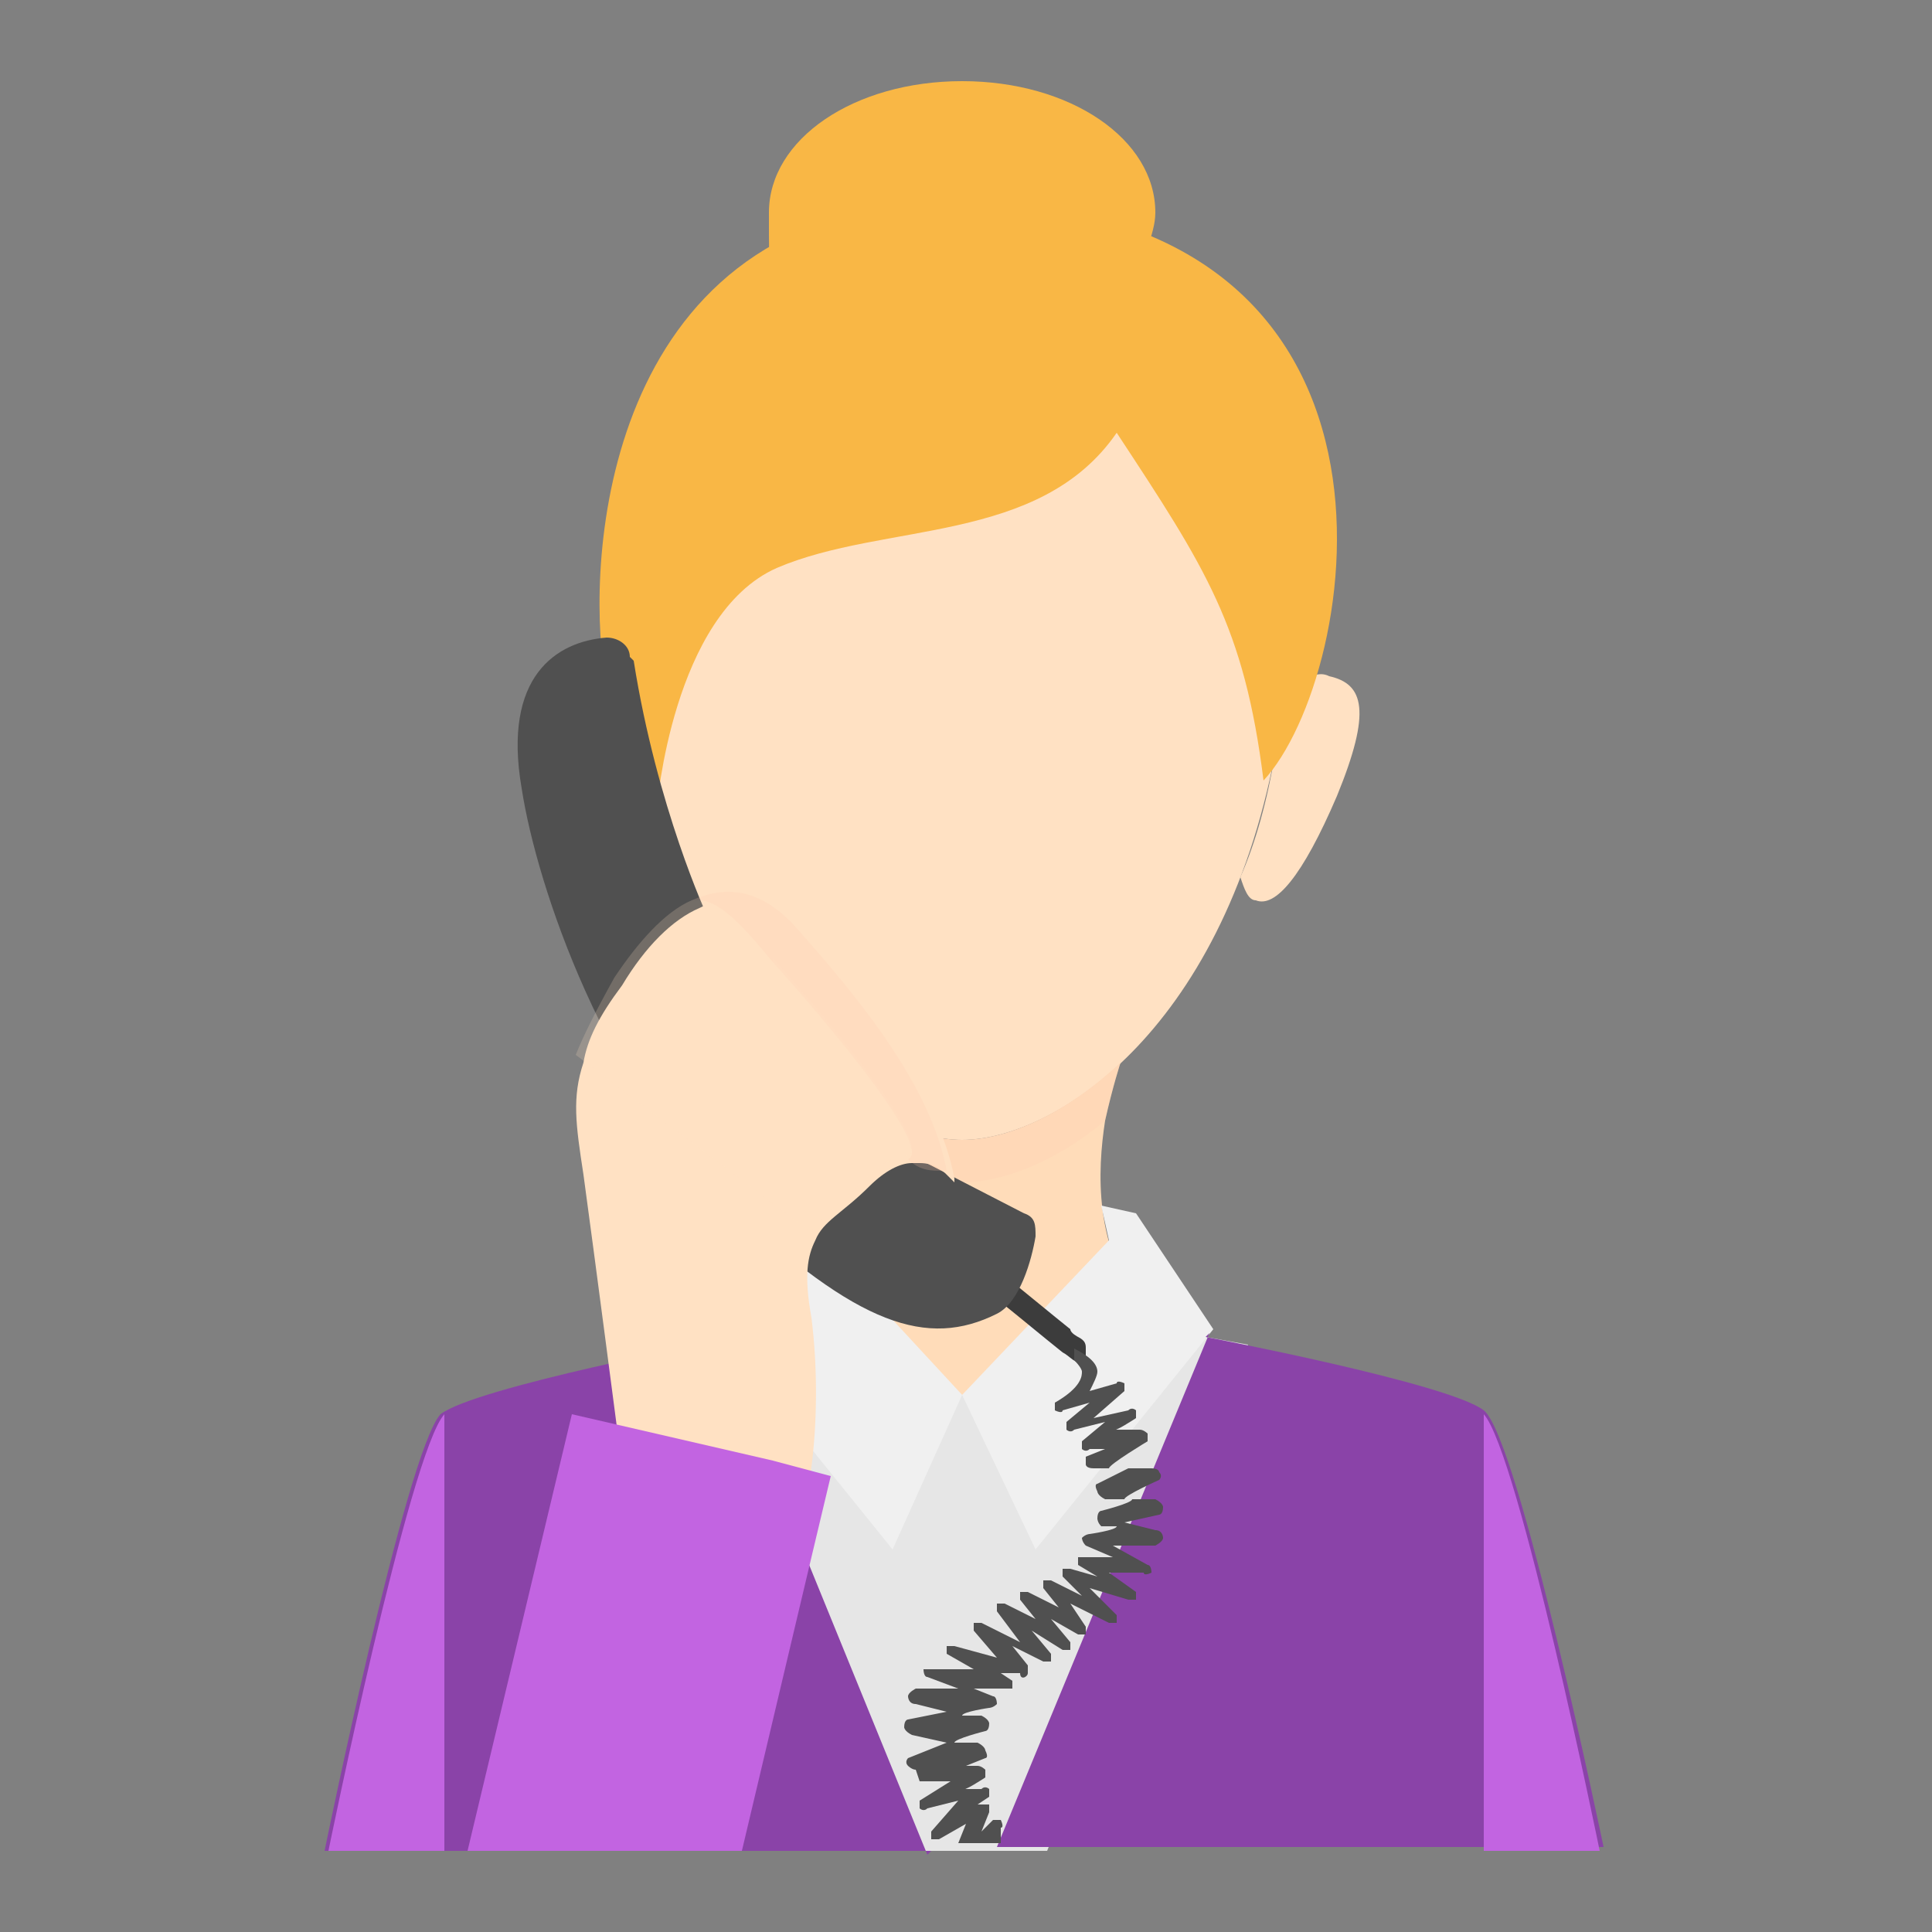 <?xml version="1.0" encoding="UTF-8"?>
<svg xmlns="http://www.w3.org/2000/svg" version="1.1" viewBox="0 0 50 50">
  <rect x="0" y="0" width="50" height="50" fill="#808080" stroke="none"/>
  <defs>
    <style>
      .cls-1 {
        fill: #3c3c3c;
      }

      .cls-1, .cls-2, .cls-3, .cls-4, .cls-5, .cls-6, .cls-7, .cls-8, .cls-9, .cls-10, .cls-11 {
        stroke-width: 0px;
      }

      .cls-2 {
        fill: #505050;
      }

      .cls-3 {
        fill: #ffdcb9;
      }

      .cls-12 {
        isolation: isolate;
      }

      .cls-4 {
        fill: #c264e1;
      }

      .cls-5 {
        fill: #ffc8af;
        mix-blend-mode: multiply;
      }

      .cls-5, .cls-8 {
        opacity: .2;
      }

      .cls-6 {
        fill: #e6e6e6;
      }

      .cls-7, .cls-8 {
        fill: #ffe1c3;
      }

      .cls-8 {
        mix-blend-mode: screen;
      }

      .cls-9 {
        fill: #f9b745;
      }

      .cls-10 {
        fill: #f0f0f0;
      }

      .cls-11 {
        fill: #8a43a8;
      }
    </style>
  </defs>
  <g class="cls-12">
    <g id="Layer_1" data-name="Layer 1">
      <g>
        <path class="cls-7" d="M24.9,29.5c2.3,0,6.7-2.7,8.1-10,1.4-7.3-1.9-11.9-8.1-11.9s-9.5,4.6-8.1,11.9c1.4,7.3,5.8,10,8.1,10Z"/>
        <path class="cls-7" d="M16.8,19.5c0-.4-.1-.8-.2-1.3-.4-.5-.8-.9-1.2-.7-.9.2-1.1.9-.2,3.1.9,2.1,1.6,2.9,2.1,2.7.2,0,.3-.3.4-.6-.4-.9-.7-2-.9-3.2Z"/>
        <path class="cls-7" d="M33,19.5c0-.4.1-.8.2-1.3.4-.5.8-.9,1.2-.7.9.2,1.1.9.2,3.1-.9,2.1-1.6,2.9-2.1,2.7-.2,0-.3-.3-.4-.6.4-.9.7-2,.9-3.2Z"/>
        <path class="cls-8" d="M33,19.5c1.4-7.3-1.9-11.9-8.1-11.9v21.9c2.3,0,6.7-2.7,8.1-10Z"/>
        <path class="cls-9" d="M24.9,5.5c1.7,0,3.4.3,4.8.9.1-.3.2-.6.2-.9,0-1.9-2.2-3.4-5-3.4s-5,1.5-5,3.4,0,.6.2.9c1.5-.6,3.1-.9,4.8-.9Z"/>
        <path class="cls-3" d="M29.6,33.9c-1,2.1-4.7,3.2-4.7,3.2,0,0-3.6-1.2-4.7-3.2,1.3-1.5,1.2-3.5,1-4.9-.2-.9-.4-1.5-.4-1.5h0c1.5,1.4,3,2,4.1,2s2.6-.6,4.1-2h0s-.2.6-.4,1.5c-.2,1.3-.3,3.3,1,4.9Z"/>
        <polygon class="cls-6" points="17.1 34.9 23.2 47.9 27.1 47.9 32.3 34.8 31.2 34.6 24.9 36.1 18.6 34.6 17.1 34.9"/>
        <polygon class="cls-10" points="21.3 31.2 20.4 31.4 18.5 34.4 23.1 40.1 24.9 36.1 21.2 32.1 21.3 31.2"/>
        <path class="cls-11" d="M24.1,47.9h-15.7s2.1-10.3,3-11.3c0,0,0,0,0,0,.9-.7,7.2-1.9,7.2-1.9l1.3,3.2,1,2.5,3.1,7.6Z"/>
        <polygon class="cls-10" points="28.5 31.2 29.4 31.4 31.4 34.4 26.8 40.1 24.9 36.1 28.7 32.1 28.5 31.2"/>
        <path class="cls-11" d="M31.2,34.6s6.3,1.2,7.2,1.9c.9.7,3.1,11.3,3.1,11.3h-15.7l5.5-13.3Z"/>
        <path class="cls-5" d="M29,27.5s-.2.6-.4,1.5c-1.3,1.1-2.7,1.6-3.7,1.6s-2.3-.5-3.7-1.6c-.2-.9-.4-1.5-.4-1.5h0c1.5,1.4,3,2,4.1,2s2.6-.6,4.1-2h0Z"/>
        <path class="cls-9" d="M24.8,5.2c-8.9,0-9.6,8.7-9.2,11.9.2,1.6,1.4,3.8,1.4,3.8,0,0,.4-5,3.1-6.2,2.8-1.2,6.8-.6,8.8-3.5,2.3,3.5,3.3,5,3.8,9,2.5-2.7,4.6-14.9-7.9-15Z"/>
        <path class="cls-4" d="M11.5,36.6v11.3h-3s2.1-10.3,3-11.3Z"/>
        <path class="cls-4" d="M38.4,36.6v11.3h3s-2.1-10.3-3-11.3Z"/>
        <path class="cls-1" d="M27.8,35.2c0,0,.2,0,.2,0,0,0,0,0,.1-.1,0,0,0,0,0-.1,0,0,0,0,0-.1,0-.1,0-.2-.2-.3,0,0-.2-.1-.2-.2-.5-.4-1.1-.9-1.6-1.3,0,0,0,0,0,0-.1,0-.2-.1-.3-.1,0,0,0,0-.1,0,0,0-.1,0-.1,0,0,0,0,0,0,.1,0,0,0,.1,0,.2,0,.2.1.3.3.4.5.4,1.1.9,1.6,1.3.2.1.3.3.6.3Z"/>
        <path class="cls-2" d="M16.3,17c0-.3-.3-.5-.6-.5-1.3.1-2.7,1-2.2,3.9.4,2.6,2.2,7.8,5.4,10.8,3.3,3.1,5.1,3.7,6.9,2.8.6-.3.9-1.4,1-2,0-.3,0-.5-.3-.6l-3.3-1.7-4.9-6s-1.3-2.8-1.9-6.6Z"/>
        <path class="cls-7" d="M24.5,30.4s0,0,0,0c-.1-.1-.3-.3-.7-.3,0,0-.1,0-.2,0-.3,0-.7.2-1.1.6-.7.7-1.2.9-1.4,1.4-.2.4-.3.9-.1,2,.3,2.4,0,5-.6,6.1-.6,1.1-4.4-3-4.4-3,0,0-.6-4.6-.9-6.8-.2-1.3-.3-2,0-2.9.1-.6.4-1.2,1-2,.6-1,1.3-1.7,2-2h0c.2-.1.4-.2.7-.2h0c.7,0,1.4.2,2,.9,1.6,1.8,3.5,4.1,3.9,6.3,0,0,0,0,0,.1Z"/>
        <polygon class="cls-4" points="21.5 38.2 21 40.3 19.2 47.9 12.1 47.9 14.8 36.6 20 37.8 21.5 38.2"/>
        <path class="cls-5" d="M24.4,30.3s0,0,0,0c-.3,0-.6,0-.9-.3.7-.3-2.5-4-3.5-5.1-.9-1.1-1.5-1.7-2.1-1.6.9-.4,1.8-.3,2.7.7,1.6,1.8,3.5,4.1,3.9,6.3Z"/>
        <g>
          <path class="cls-8" d="M18.6,23.1h0c-.2,0-.5.1-.7.2.2-.1.5-.2.7-.2h0Z"/>
          <path class="cls-8" d="M20,24.9c-.9-1.1-1.5-1.7-2.1-1.6h0c-.7.3-1.4,1.1-2,2-.5.9-.8,1.5-1,2l6.1,4.6c.2-.4.7-.7,1.4-1.4.4-.4.8-.6,1.1-.6.7-.3-2.5-4-3.5-5.1Z"/>
        </g>
        <path class="cls-2" d="M23.8,46.1h.8c0,0-.8.5-.8.5,0,0,0,.1,0,.2,0,0,.1.1.2,0l.8-.2-.7.8c0,0,0,.2,0,.2,0,0,.2,0,.2,0l.7-.4-.2.5h1.1v-.4c.1,0,0-.2,0-.2,0,0-.2,0-.2,0l-.3.3.2-.5c0,0,0-.2,0-.2,0,0-.2,0-.2,0h-.1c0,0,.3-.2.3-.2,0,0,0-.1,0-.2,0,0-.1-.1-.2,0h-.5c0,.1.6-.3.6-.3,0,0,0-.1,0-.2,0,0-.1-.1-.2-.1h-.3s.5-.2.5-.2c0,0,.1,0,0-.2,0,0,0-.1-.2-.2h-.6c0-.1.8-.3.8-.3,0,0,.1,0,.1-.2,0,0,0-.1-.2-.2h-.5c0-.1.7-.2.7-.2,0,0,.1,0,.2-.1,0,0,0-.2-.1-.2l-.5-.2h.8c0,0,.2,0,.2,0,0,0,0-.2,0-.2l-.3-.2h.5c0,.2.2.1.2,0,0,0,0-.1,0-.2l-.4-.5.8.4c0,0,.2,0,.2,0,0,0,0-.1,0-.2l-.5-.6.8.5c0,0,.2,0,.2,0,0,0,0-.1,0-.2l-.5-.6.7.4c0,0,.2,0,.2,0,0,0,0-.1,0-.2l-.4-.6,1,.5c0,0,.2,0,.2,0,0,0,0-.2,0-.2l-.7-.7,1,.3c0,0,.2,0,.2,0,0,0,0-.2,0-.2l-.7-.5h.9c0,.1.2,0,.2,0,0,0,0-.2-.1-.2l-.9-.5h1.1c0,0,.2-.1.2-.2,0,0,0-.2-.2-.2l-.8-.2.9-.2c0,0,.1,0,.1-.2,0,0,0-.1-.2-.2h-.8c0-.1.9-.5.9-.5,0,0,.1-.1,0-.2,0,0,0-.1-.2-.1h-1.1c0-.1,1-.7,1-.7,0,0,0-.1,0-.2,0,0-.1-.1-.2-.1h-.7c0,.1.6-.3.6-.3,0,0,0-.1,0-.2,0,0-.1-.1-.2,0l-.9.2.8-.7c0,0,0-.1,0-.2,0,0-.2-.1-.2,0l-.7.2c.1-.2.2-.4.2-.5,0-.2-.2-.4-.6-.6v.3c0,0,.2.2.2.3,0,.1,0,.4-.7.8,0,0,0,.1,0,.2,0,0,.2.1.2,0l.7-.2-.6.5c0,0,0,.1,0,.2,0,0,.1.1.2,0l.8-.2-.6.5c0,0,0,.1,0,.2,0,0,.1.1.2,0h.4c0,0-.5.2-.5.2,0,0,0,.1,0,.2,0,0,0,.1.2.1h.9c0,0-.8.4-.8.4,0,0-.1,0,0,.2,0,0,0,.1.2.2h.7c0,.1-.8.3-.8.3,0,0-.1,0-.1.2,0,0,0,.1.1.2h.4c0,.1-.7.2-.7.2,0,0-.1,0-.2.1,0,0,0,.1.1.2l.7.3h-.7c0,0-.2,0-.2,0,0,0,0,.2,0,.2l.5.3-.7-.2c0,0-.2,0-.2,0,0,0,0,.1,0,.2l.5.5-.8-.4c0,0-.2,0-.2,0,0,0,0,.1,0,.2l.4.5-.8-.4c0,0-.2,0-.2,0,0,0,0,.1,0,.2l.4.5-.8-.4c0,0-.2,0-.2,0,0,0,0,.1,0,.2l.6.8-1-.5c0,0-.2,0-.2,0,0,0,0,.2,0,.2l.6.7-1.1-.3c0,0-.2,0-.2,0,0,0,0,.2,0,.2l.7.4h-1.1c0,0-.2,0-.2,0,0,0,0,.2.1.2l.8.3h-1.1c0,0-.2.1-.2.2,0,0,0,.2.2.2l.8.2-1,.2h0c0,0-.1,0-.1.2,0,0,0,.1.2.2l.9.2-1,.4c0,0-.1.1,0,.2,0,0,.1.1.2.1Z"/>
      </g>
    </g>
  </g>
</svg>